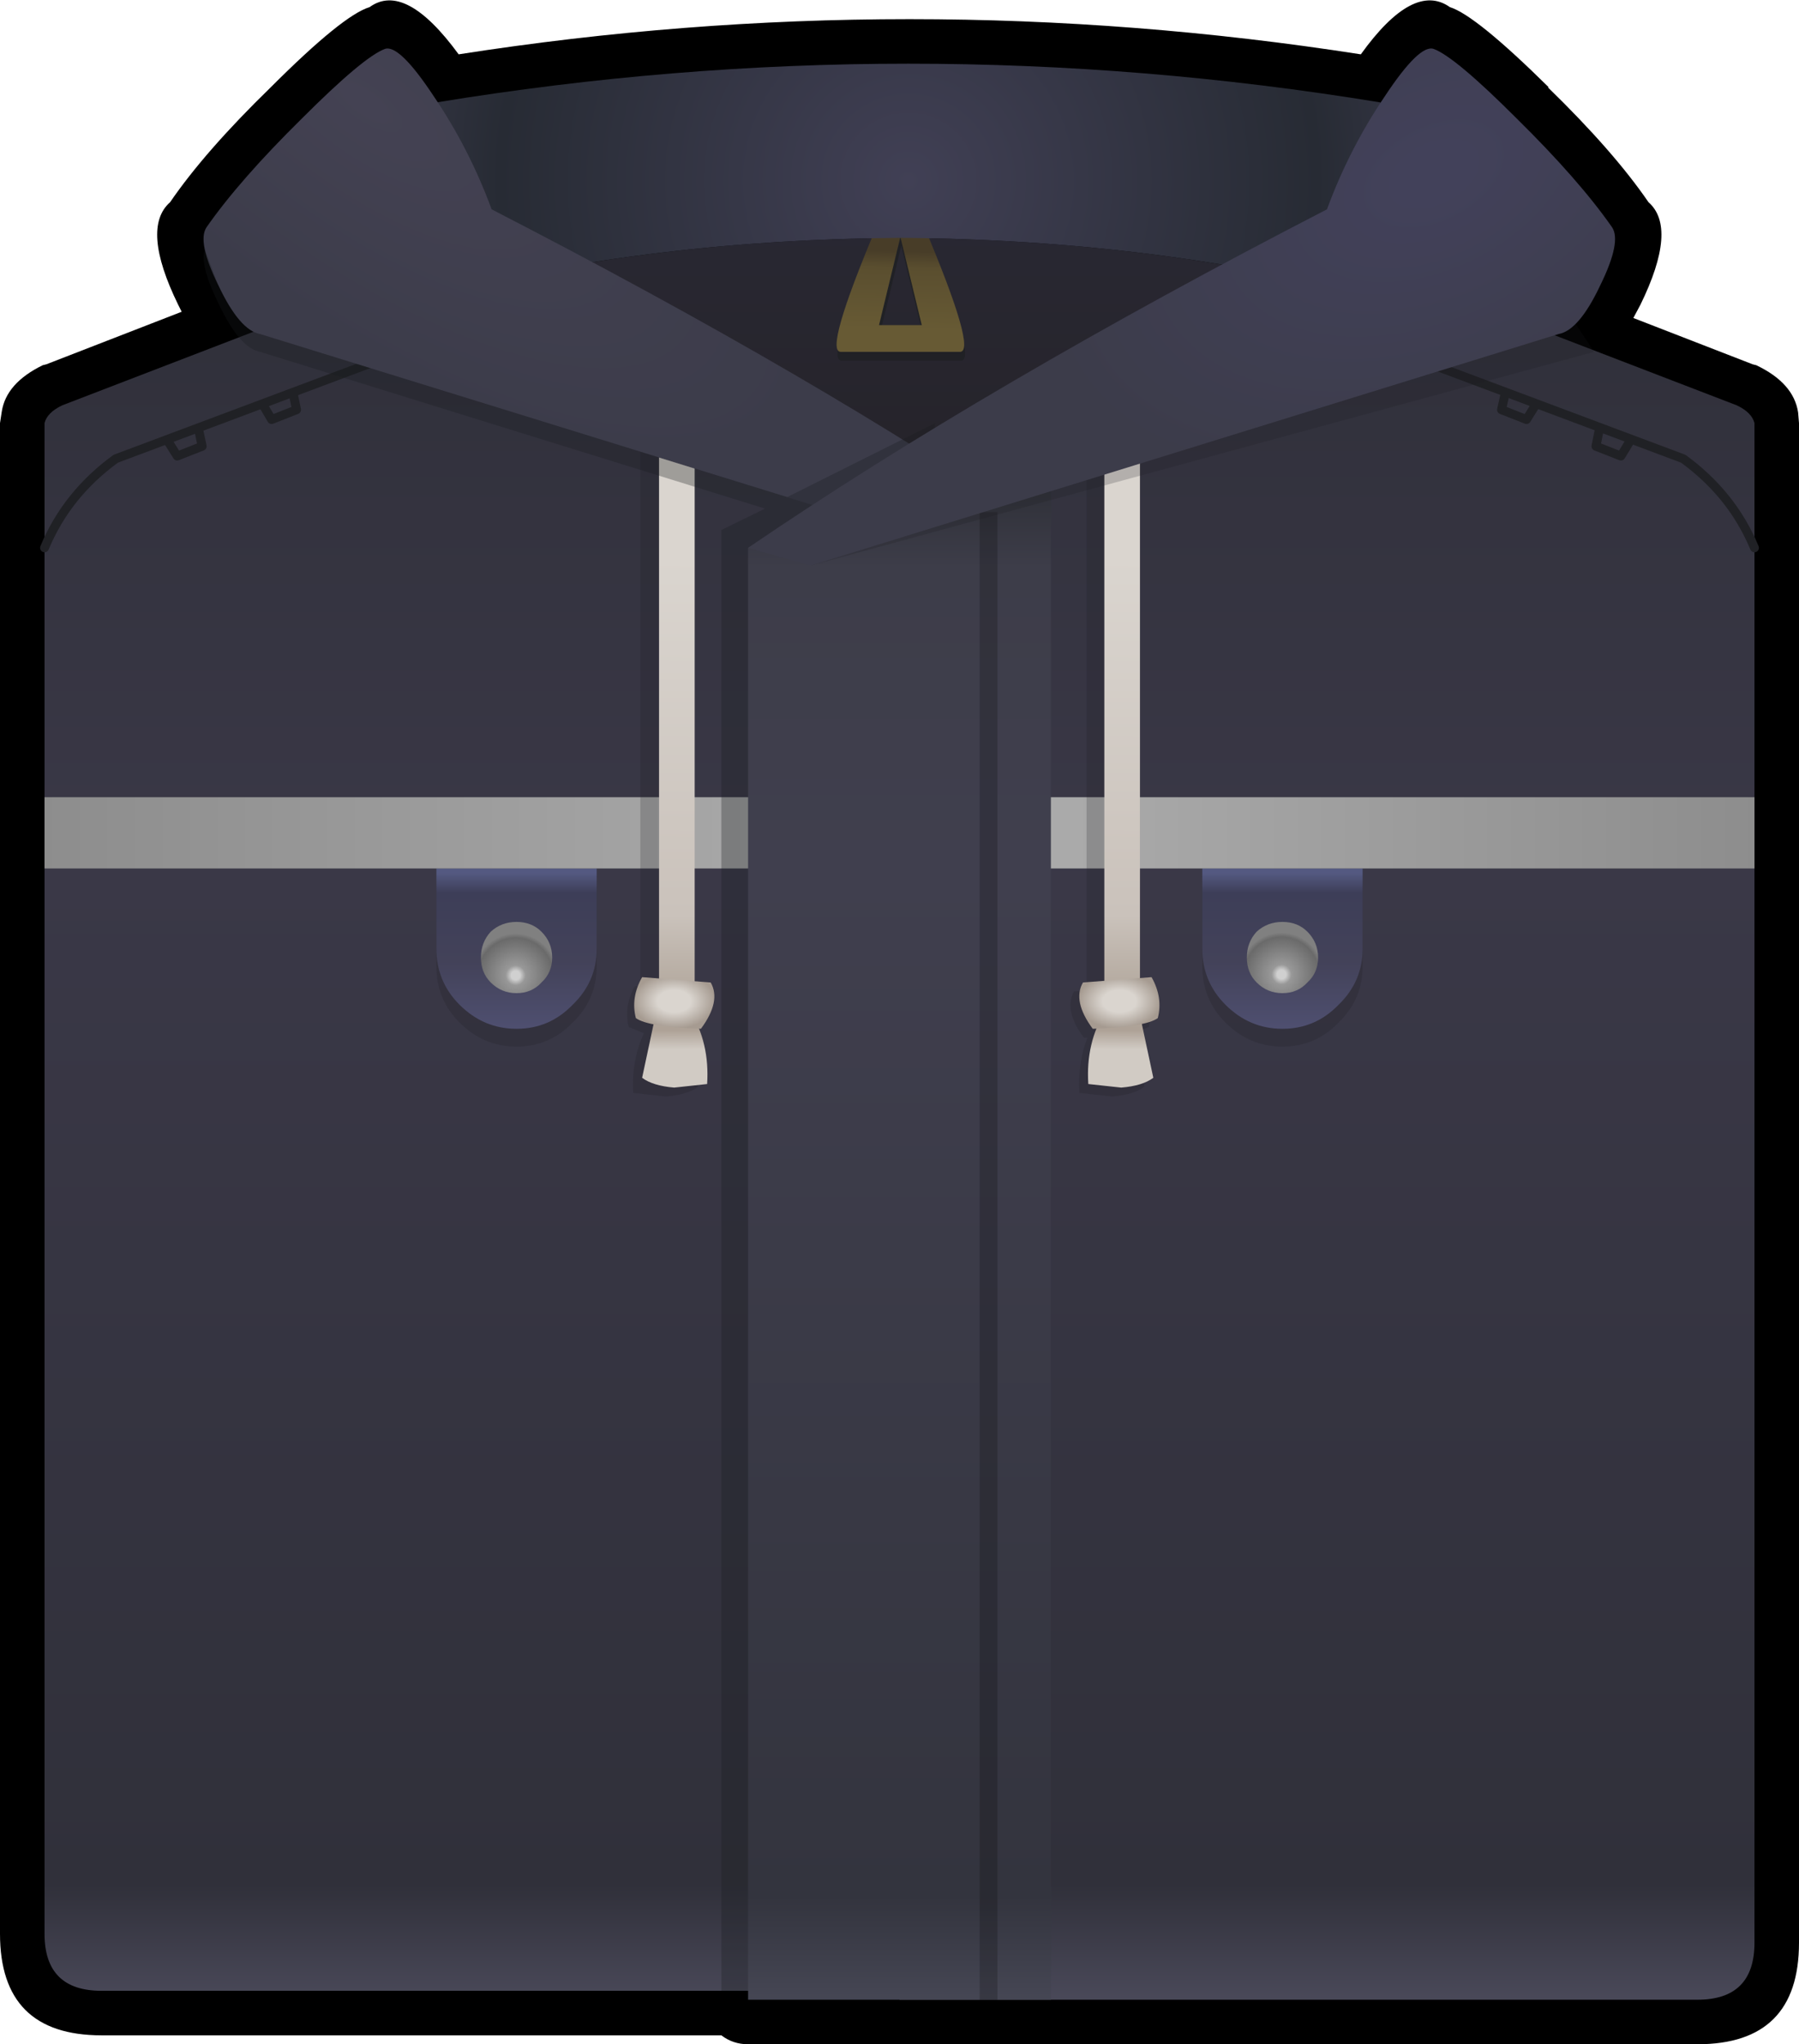 <?xml version="1.0" encoding="UTF-8" standalone="no"?>
<svg xmlns:xlink="http://www.w3.org/1999/xlink" height="114.75px" width="101.0px" xmlns="http://www.w3.org/2000/svg">
  <g transform="matrix(1.0, 0.0, 0.0, 1.0, 50.5, 57.75)">
    <path d="M36.4 -52.85 Q40.1 -49.25 42.05 -46.4 43.7 -44.95 41.6 -40.65 L41.2 -39.9 47.9 -37.3 48.1 -37.25 Q50.2 -36.25 50.45 -34.6 L50.5 -34.0 50.5 51.3 Q50.5 57.0 44.8 57.0 L-8.5 57.0 Q-9.35 57.0 -10.0 56.5 L-44.8 56.5 Q-50.5 56.5 -50.5 50.8 L-50.5 -34.0 -50.4 -34.65 Q-50.15 -36.25 -48.1 -37.25 L-47.9 -37.3 -40.3 -40.25 -40.5 -40.65 Q-42.6 -44.95 -40.95 -46.4 -39.0 -49.25 -35.3 -52.85 -31.25 -56.9 -29.75 -57.35 -27.75 -58.8 -24.75 -54.7 0.55 -58.65 25.9 -54.7 28.85 -58.8 30.9 -57.35 32.35 -56.9 36.45 -52.85 L36.4 -52.85" fill="#000000" fill-rule="evenodd" stroke="none"/>
    <path d="M22.65 -40.0 L34.0 -40.0 47.0 -35.0 Q47.85 -34.6 48.0 -34.0 L48.0 51.3 Q48.0 54.5 44.8 54.5 L0.0 54.5 0.0 54.0 -44.8 54.0 Q-48.0 54.0 -48.0 50.8 L-48.0 -27.0 -48.0 -34.0 Q-47.85 -34.6 -47.0 -35.0 L-34.0 -40.0 -22.65 -40.0 0.0 -40.0 22.65 -40.0" fill="url(#gradient0)" fill-rule="evenodd" stroke="none"/>
    <path d="M39.3 -33.7 L39.1 -32.7 40.5 -32.15 41.05 -33.05 M34.0 -35.65 L33.8 -34.75 35.2 -34.2 35.7 -35.0 M-39.35 -33.65 L-39.15 -32.7 -40.55 -32.15 -41.05 -32.95 M-34.05 -35.7 L-33.85 -34.75 -35.25 -34.2 -35.75 -35.05" fill="none" stroke="#202125" stroke-linecap="round" stroke-linejoin="round" stroke-width="0.5"/>
    <path d="M34.0 -40.0 L22.65 -40.0 44.0 -32.0 Q46.75 -30.0 48.0 -27.0 M-34.0 -40.0 L-22.65 -40.0 -44.0 -32.0 Q-46.75 -30.0 -48.0 -27.0" fill="none" stroke="#202125" stroke-linecap="round" stroke-linejoin="round" stroke-width="0.5"/>
    <path d="M-26.0 -8.0 L-17.0 -8.0 -17.0 -3.5 Q-17.0 -1.65 -18.35 -0.35 -19.65 1.0 -21.5 1.0 -23.35 1.0 -24.7 -0.35 -26.0 -1.65 -26.0 -3.5 L-26.0 -8.0 M17.0 -8.0 L26.0 -8.0 26.0 -3.5 Q26.0 -1.65 24.65 -0.35 23.35 1.0 21.5 1.0 19.65 1.0 18.3 -0.35 17.0 -1.65 17.0 -3.5 L17.0 -8.0" fill="#1a1b1e" fill-opacity="0.2" fill-rule="evenodd" stroke="none"/>
    <path d="M-26.0 -4.5 L-26.0 -9.0 -17.0 -9.0 -17.0 -4.5 Q-17.0 -2.65 -18.35 -1.35 -19.65 0.0 -21.5 0.0 -23.35 0.0 -24.7 -1.35 -26.0 -2.65 -26.0 -4.5" fill="url(#gradient1)" fill-rule="evenodd" stroke="none"/>
    <path d="M17.0 -9.0 L26.0 -9.0 26.0 -4.5 Q26.0 -2.65 24.65 -1.35 23.35 0.0 21.5 0.0 19.65 0.0 18.3 -1.35 17.0 -2.65 17.0 -4.5 L17.0 -9.0" fill="url(#gradient2)" fill-rule="evenodd" stroke="none"/>
    <path d="M-22.95 -5.45 Q-22.35 -6.0 -21.5 -6.0 -20.65 -6.0 -20.1 -5.45 -19.5 -4.85 -19.5 -4.0 -19.5 -3.15 -20.1 -2.6 -20.65 -2.0 -21.5 -2.0 -22.35 -2.0 -22.95 -2.6 -23.5 -3.15 -23.5 -4.0 -23.5 -4.85 -22.95 -5.45" fill="url(#gradient3)" fill-rule="evenodd" stroke="none"/>
    <path d="M19.5 -4.0 Q19.5 -4.85 20.05 -5.45 20.65 -6.0 21.5 -6.0 22.35 -6.0 22.9 -5.45 23.5 -4.85 23.5 -4.0 23.5 -3.15 22.9 -2.6 22.35 -2.0 21.5 -2.0 20.65 -2.0 20.05 -2.6 19.5 -3.15 19.5 -4.0" fill="url(#gradient4)" fill-rule="evenodd" stroke="none"/>
    <path d="M48.0 -9.0 L-48.0 -9.0 -48.0 -13.0 48.0 -13.0 48.0 -9.0" fill="url(#gradient5)" fill-rule="evenodd" stroke="none"/>
    <path d="M13.5 -2.4 L13.65 -2.4 Q14.3 -1.25 14.0 -0.1 L13.1 0.25 13.75 3.25 Q13.15 3.7 11.95 3.8 L10.1 3.6 Q10.0 1.9 10.55 0.5 L10.35 0.5 Q9.2 -1.05 9.8 -2.1 L10.5 -2.15 10.5 -33.5 13.5 -33.5 13.5 -2.4 M-14.85 -2.4 L-14.55 -2.35 -14.55 -33.5 -11.55 -33.5 -11.55 -2.15 -11.0 -2.1 Q-10.4 -1.05 -11.55 0.5 L-11.9 0.5 -11.3 3.25 Q-11.9 3.7 -13.1 3.8 L-14.95 3.6 Q-15.05 1.75 -14.35 0.25 L-15.2 -0.1 Q-15.5 -1.25 -14.85 -2.4" fill="#1a1b1e" fill-opacity="0.2" fill-rule="evenodd" stroke="none"/>
    <path d="M13.45 -1.0 L14.25 2.75 Q13.65 3.2 12.45 3.3 L10.6 3.1 Q10.45 0.8 11.55 -1.0 L13.45 -1.0" fill="url(#gradient6)" fill-rule="evenodd" stroke="none"/>
    <path d="M11.5 -34.0 L13.5 -34.0 13.5 -2.0 11.5 -2.0 11.5 -34.0" fill="url(#gradient7)" fill-rule="evenodd" stroke="none"/>
    <path d="M-13.5 -2.0 L-13.5 -34.0 -11.5 -34.0 -11.5 -2.0 -13.5 -2.0" fill="url(#gradient8)" fill-rule="evenodd" stroke="none"/>
    <path d="M-13.65 -1.0 L-11.75 -1.0 Q-10.65 0.8 -10.8 3.1 L-12.65 3.3 Q-13.85 3.2 -14.45 2.75 L-13.65 -1.0" fill="url(#gradient9)" fill-rule="evenodd" stroke="none"/>
    <path d="M10.3 -2.6 L14.15 -2.9 Q14.8 -1.75 14.5 -0.6 13.8 -0.1 10.85 0.0 9.7 -1.55 10.3 -2.6" fill="url(#gradient10)" fill-rule="evenodd" stroke="none"/>
    <path d="M-10.6 -2.6 Q-10.0 -1.55 -11.15 0.0 -14.1 -0.1 -14.8 -0.6 -15.1 -1.75 -14.45 -2.9 L-10.6 -2.6" fill="url(#gradient11)" fill-rule="evenodd" stroke="none"/>
    <path d="M27.0 -40.0 L0.0 -32.0 -26.0 -40.0 -26.0 -41.25 Q-13.85 -44.3 0.0 -44.4 14.45 -44.3 27.0 -41.0 L27.0 -40.0" fill="url(#gradient12)" fill-rule="evenodd" stroke="none"/>
    <path d="M1.45 -44.5 Q4.4 -37.5 3.45 -37.5 L-3.25 -37.5 Q-4.2 -37.5 -1.25 -44.5 L-0.55 -44.5 -0.25 -44.5 0.75 -44.5 1.45 -44.5 M1.3 -39.0 L0.1 -43.95 -1.1 -39.0 1.3 -39.0" fill="#202125" fill-rule="evenodd" stroke="none"/>
    <path d="M1.25 -39.5 L0.05 -44.45 -1.15 -39.5 1.25 -39.5 M1.4 -45.0 Q4.35 -38.0 3.4 -38.0 L-3.3 -38.0 Q-4.25 -38.0 -1.3 -45.0 L-0.6 -45.0 -0.3 -45.0 0.7 -45.0 1.4 -45.0" fill="url(#gradient13)" fill-rule="evenodd" stroke="none"/>
    <path d="M0.0 -44.4 Q-13.85 -44.3 -26.0 -41.25 L-26.0 -52.0 Q0.5 -56.35 27.0 -52.0 L27.0 -41.0 Q14.45 -44.3 0.0 -44.4" fill="url(#gradient14)" fill-rule="evenodd" stroke="none"/>
    <path d="M8.0 -28.0 L6.1 -26.0 -35.9 -39.0 Q-37.05 -39.2 -38.25 -41.75 -39.45 -44.2 -38.9 -45.0 -37.05 -47.65 -33.55 -51.1 -30.1 -54.55 -28.9 -55.0 -28.1 -55.3 -26.15 -52.35 -24.15 -49.4 -22.9 -46.0 -4.45 -36.5 8.0 -28.0" fill="url(#gradient15)" fill-rule="evenodd" stroke="none"/>
    <path d="M8.1 -26.65 L7.25 -26.0 7.5 -25.75 6.1 -25.0 1.4 -26.45 -5.0 54.0 -10.0 54.0 -10.0 -28.0 -7.55 -29.2 -35.9 -38.0 Q-37.05 -38.2 -38.25 -40.75 -39.3 -42.9 -39.0 -43.75 L-38.25 -41.75 Q-37.05 -39.2 -35.9 -39.0 L-6.3 -29.85 2.0 -34.0 1.5 -27.4 6.1 -26.0 8.1 -26.65" fill="#1a1b1e" fill-opacity="0.302" fill-rule="evenodd" stroke="none"/>
    <path d="M8.5 -32.0 L8.5 54.5 6.5 54.5 -8.5 54.5 -8.5 -27.0 6.5 -31.4 8.5 -32.0" fill="url(#gradient16)" fill-rule="evenodd" stroke="none"/>
    <path d="M5.5 -29.0 L5.5 55.0 4.5 55.0 4.5 -29.0 5.5 -29.0" fill="#000000" fill-opacity="0.2" fill-rule="evenodd" stroke="none"/>
    <path d="M37.0 -41.0 L39.0 -38.0 -5.0 -26.0 37.0 -41.0" fill="#1a1b1e" fill-opacity="0.2" fill-rule="evenodd" stroke="none"/>
    <path d="M30.0 -55.0 Q31.2 -54.55 34.65 -51.1 38.15 -47.65 40.0 -45.0 40.55 -44.2 39.35 -41.75 38.15 -39.2 37.0 -39.0 L-5.0 -26.0 -8.5 -27.0 Q5.0 -36.2 24.0 -46.0 25.25 -49.4 27.25 -52.35 29.2 -55.3 30.0 -55.0" fill="url(#gradient17)" fill-rule="evenodd" stroke="none"/>
  </g>
  <defs>
    <linearGradient gradientTransform="matrix(0.0, -0.059, 0.058, 0.0, 0.0, 7.25)" gradientUnits="userSpaceOnUse" id="gradient0" spreadMethod="pad" x1="-819.2" x2="819.2">
      <stop offset="0.0" stop-color="#4e4d5e"/>
      <stop offset="0.078" stop-color="#30303a"/>
      <stop offset="0.667" stop-color="#3a3847"/>
      <stop offset="1.0" stop-color="#30303a"/>
    </linearGradient>
    <linearGradient gradientTransform="matrix(0.0, -0.007, 0.058, 0.0, 0.2, -4.95)" gradientUnits="userSpaceOnUse" id="gradient1" spreadMethod="pad" x1="-819.2" x2="819.2">
      <stop offset="0.0" stop-color="#515275"/>
      <stop offset="0.396" stop-color="#434259"/>
      <stop offset="0.733" stop-color="#3d3e58"/>
      <stop offset="0.831" stop-color="#545981"/>
    </linearGradient>
    <linearGradient gradientTransform="matrix(0.0, -0.007, 0.058, 0.0, -0.8, -4.95)" gradientUnits="userSpaceOnUse" id="gradient2" spreadMethod="pad" x1="-819.2" x2="819.2">
      <stop offset="0.0" stop-color="#515275"/>
      <stop offset="0.396" stop-color="#434259"/>
      <stop offset="0.733" stop-color="#3d3e58"/>
      <stop offset="0.831" stop-color="#545981"/>
    </linearGradient>
    <radialGradient cx="0" cy="0" gradientTransform="matrix(0.003, 0.0, 0.0, 0.003, -21.55, -3.0)" gradientUnits="userSpaceOnUse" id="gradient3" r="819.2" spreadMethod="pad">
      <stop offset="0.102" stop-color="#d0d0d0"/>
      <stop offset="0.227" stop-color="#989898"/>
      <stop offset="0.855" stop-color="#6a6a6a"/>
      <stop offset="0.957" stop-color="#808080"/>
    </radialGradient>
    <radialGradient cx="0" cy="0" gradientTransform="matrix(0.003, 0.0, 0.0, 0.003, 21.45, -3.05)" gradientUnits="userSpaceOnUse" id="gradient4" r="819.2" spreadMethod="pad">
      <stop offset="0.102" stop-color="#d0d0d0"/>
      <stop offset="0.227" stop-color="#989898"/>
      <stop offset="0.855" stop-color="#6a6a6a"/>
      <stop offset="0.957" stop-color="#808080"/>
    </radialGradient>
    <linearGradient gradientTransform="matrix(0.059, 0.0, 0.0, 0.002, 0.0, -11.0)" gradientUnits="userSpaceOnUse" id="gradient5" spreadMethod="pad" x1="-819.2" x2="819.2">
      <stop offset="0.0" stop-color="#8d8d8d"/>
      <stop offset="0.463" stop-color="#aaaaaa"/>
      <stop offset="0.6" stop-color="#aaaaaa"/>
      <stop offset="1.0" stop-color="#8d8d8d"/>
    </linearGradient>
    <linearGradient gradientTransform="matrix(-1.0E-4, 0.023, -0.019, -1.0E-4, 12.75, -14.75)" gradientUnits="userSpaceOnUse" id="gradient6" spreadMethod="pad" x1="-819.2" x2="819.2">
      <stop offset="0.188" stop-color="#dad5cf"/>
      <stop offset="0.769" stop-color="#b7ada3"/>
      <stop offset="0.894" stop-color="#aea297"/>
      <stop offset="0.922" stop-color="#d1cbc4"/>
    </linearGradient>
    <linearGradient gradientTransform="matrix(-1.0E-4, 0.023, -0.019, -1.0E-4, 12.25, -14.75)" gradientUnits="userSpaceOnUse" id="gradient7" spreadMethod="pad" x1="-819.2" x2="819.2">
      <stop offset="0.188" stop-color="#dad5cf"/>
      <stop offset="0.722" stop-color="#cac2bb"/>
      <stop offset="0.816" stop-color="#b7ada3"/>
      <stop offset="0.89" stop-color="#aea297"/>
      <stop offset="0.945" stop-color="#d1cbc4"/>
    </linearGradient>
    <linearGradient gradientTransform="matrix(-1.0E-4, 0.023, -0.019, -1.0E-4, -12.75, -14.75)" gradientUnits="userSpaceOnUse" id="gradient8" spreadMethod="pad" x1="-819.2" x2="819.2">
      <stop offset="0.188" stop-color="#dad5cf"/>
      <stop offset="0.722" stop-color="#cac2bb"/>
      <stop offset="0.816" stop-color="#b7ada3"/>
      <stop offset="0.89" stop-color="#aea297"/>
      <stop offset="0.945" stop-color="#d1cbc4"/>
    </linearGradient>
    <linearGradient gradientTransform="matrix(1.0E-4, 0.023, 0.019, -1.0E-4, -12.95, -14.75)" gradientUnits="userSpaceOnUse" id="gradient9" spreadMethod="pad" x1="-819.2" x2="819.2">
      <stop offset="0.188" stop-color="#dad5cf"/>
      <stop offset="0.769" stop-color="#b7ada3"/>
      <stop offset="0.894" stop-color="#aea297"/>
      <stop offset="0.922" stop-color="#d1cbc4"/>
    </linearGradient>
    <radialGradient cx="0" cy="0" gradientTransform="matrix(0.003, 0.0, 0.0, 0.002, 12.35, -1.55)" gradientUnits="userSpaceOnUse" id="gradient10" r="819.2" spreadMethod="pad">
      <stop offset="0.078" stop-color="#dad5cf"/>
      <stop offset="0.38" stop-color="#dad5cf"/>
      <stop offset="0.945" stop-color="#a69b91"/>
    </radialGradient>
    <radialGradient cx="0" cy="0" gradientTransform="matrix(-0.003, 0.0, 0.0, 0.002, -12.65, -1.55)" gradientUnits="userSpaceOnUse" id="gradient11" r="819.2" spreadMethod="pad">
      <stop offset="0.078" stop-color="#dad5cf"/>
      <stop offset="0.38" stop-color="#dad5cf"/>
      <stop offset="0.945" stop-color="#a69b91"/>
    </radialGradient>
    <linearGradient gradientTransform="matrix(0.0, 0.01, -0.008, 0.0, 0.5, -38.2)" gradientUnits="userSpaceOnUse" id="gradient12" spreadMethod="pad" x1="-819.2" x2="819.2">
      <stop offset="0.0" stop-color="#292833"/>
      <stop offset="1.0" stop-color="#252329"/>
    </linearGradient>
    <linearGradient gradientTransform="matrix(1.0E-4, -0.004, 0.004, 1.0E-4, 0.05, -41.5)" gradientUnits="userSpaceOnUse" id="gradient13" spreadMethod="pad" x1="-819.2" x2="819.2">
      <stop offset="0.157" stop-color="#675a34"/>
      <stop offset="0.686" stop-color="#5a4e2f"/>
      <stop offset="0.827" stop-color="#483d28"/>
    </linearGradient>
    <radialGradient cx="0" cy="0" gradientTransform="matrix(0.034, 0.0, 0.0, 0.034, 0.5, -47.6)" gradientUnits="userSpaceOnUse" id="gradient14" r="819.2" spreadMethod="pad">
      <stop offset="0.0" stop-color="#414055"/>
      <stop offset="0.824" stop-color="#272b34"/>
      <stop offset="1.0" stop-color="#313340"/>
    </radialGradient>
    <radialGradient cx="0" cy="0" gradientTransform="matrix(0.04, 0.029, -0.011, 0.016, -30.0, -52.0)" gradientUnits="userSpaceOnUse" id="gradient15" r="819.2" spreadMethod="pad">
      <stop offset="0.0" stop-color="#444253"/>
      <stop offset="0.733" stop-color="#3c3c4a"/>
    </radialGradient>
    <linearGradient gradientTransform="matrix(0.0, -0.059, 0.058, 0.0, -0.5, 7.25)" gradientUnits="userSpaceOnUse" id="gradient16" spreadMethod="pad" x1="-819.2" x2="819.2">
      <stop offset="0.0" stop-color="#494a58"/>
      <stop offset="0.071" stop-color="#33343e"/>
      <stop offset="0.667" stop-color="#403f4e"/>
      <stop offset="0.843" stop-color="#3d3d49"/>
      <stop offset="0.918" stop-color="#27292e"/>
    </linearGradient>
    <radialGradient cx="0" cy="0" gradientTransform="matrix(0.048, -0.025, 0.016, 0.03, 30.0, -48.0)" gradientUnits="userSpaceOnUse" id="gradient17" r="819.2" spreadMethod="pad">
      <stop offset="0.047" stop-color="#42415a"/>
      <stop offset="0.525" stop-color="#3c3c4a"/>
      <stop offset="1.0" stop-color="#3c3c4a"/>
    </radialGradient>
  </defs>
</svg>
